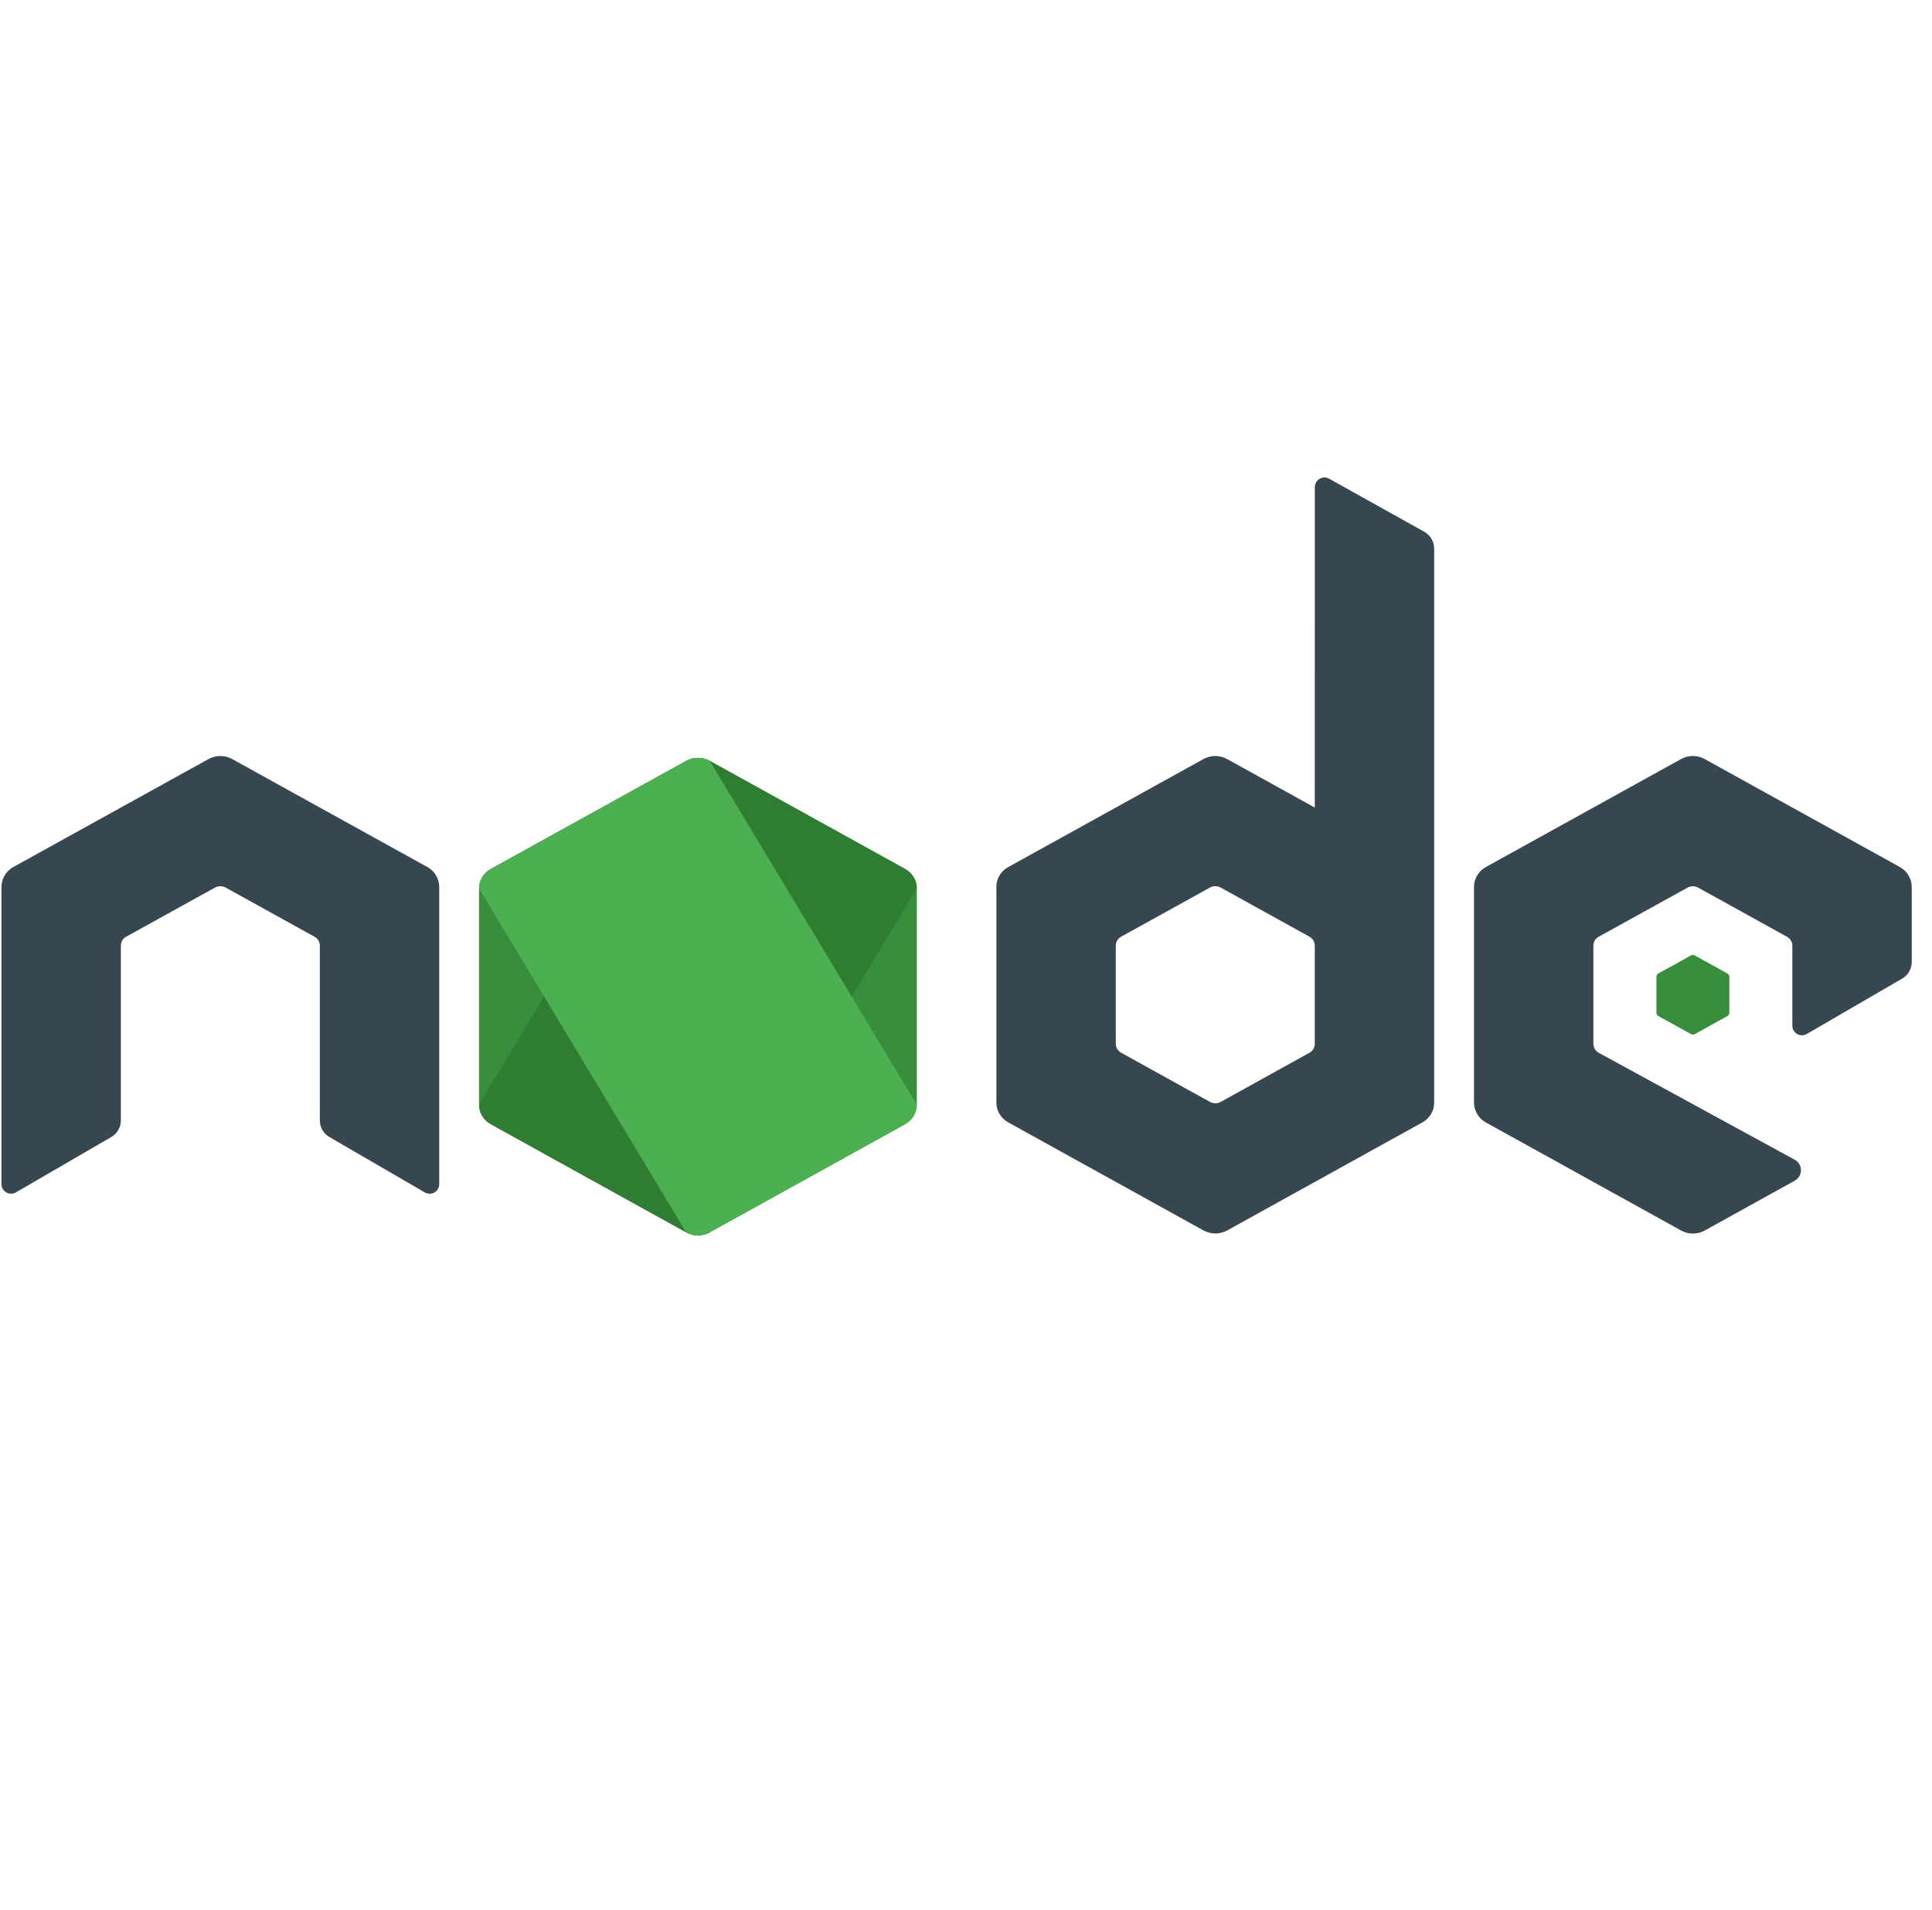 <svg xmlns="http://www.w3.org/2000/svg" width="89" height="88" viewBox="0 0 89 88" fill="none"><g clip-path="url(#clip0_1278_12107)"><path d="M31.608 35.057L22.612 40.035C22.274 40.22 22.067 40.564 22.067 40.937V50.897C22.067 51.269 22.274 51.612 22.612 51.799L31.61 56.78C31.945 56.965 32.361 56.965 32.697 56.78L41.693 51.799C42.027 51.612 42.234 51.269 42.234 50.897V40.937C42.234 40.564 42.027 40.222 41.69 40.035L32.695 35.057C32.527 34.964 32.338 34.918 32.151 34.918C31.962 34.918 31.775 34.964 31.606 35.057M77.894 44.024L76.394 44.853C76.338 44.884 76.305 44.941 76.305 45.003V46.664C76.305 46.726 76.34 46.783 76.394 46.814L77.894 47.645C77.951 47.676 78.019 47.676 78.076 47.645L79.575 46.814C79.63 46.783 79.665 46.726 79.665 46.664V45.003C79.665 44.941 79.63 44.884 79.573 44.853L78.074 44.024C78.046 44.007 78.015 44 77.984 44C77.953 44 77.922 44.007 77.894 44.024Z" fill="#388E3C"></path><path d="M65.611 24.501L61.231 22.057C61.093 21.98 60.925 21.982 60.789 22.062C60.653 22.143 60.569 22.288 60.569 22.446L60.567 37.208L56.528 34.973C56.36 34.879 56.171 34.833 55.984 34.833C55.797 34.833 55.608 34.879 55.439 34.973H55.441L46.445 39.95C46.108 40.135 45.9 40.48 45.9 40.85V50.811C45.9 51.183 46.108 51.526 46.445 51.713L55.443 56.694C55.778 56.879 56.195 56.879 56.53 56.694L65.526 51.713C65.86 51.528 66.067 51.183 66.067 50.811V25.278C66.067 24.955 65.891 24.658 65.611 24.501ZM60.321 48.506L56.233 50.771C56.081 50.855 55.892 50.855 55.74 50.771L51.65 48.506C51.494 48.422 51.4 48.264 51.4 48.096V43.567C51.4 43.399 51.494 43.243 51.648 43.157L55.738 40.894C55.815 40.852 55.898 40.832 55.984 40.832C56.07 40.832 56.154 40.854 56.231 40.894L60.32 43.157C60.474 43.243 60.567 43.401 60.567 43.569V48.098C60.567 48.264 60.474 48.422 60.321 48.506Z" fill="#37474F"></path><path d="M31.608 35.057L22.067 50.897C22.067 51.269 22.274 51.612 22.612 51.799L31.61 56.78C31.945 56.965 32.362 56.965 32.697 56.78L42.234 40.937C42.234 40.564 42.027 40.222 41.69 40.035L32.695 35.057C32.527 34.964 32.338 34.918 32.151 34.918C31.962 34.918 31.775 34.964 31.606 35.057" fill="#2E7D32"></path><path d="M31.608 35.057L22.612 40.035C22.274 40.22 22.067 40.564 22.067 40.937L31.608 56.78C31.944 56.965 32.36 56.965 32.695 56.78L41.691 51.799C42.027 51.612 42.234 51.269 42.234 50.897L32.695 35.057C32.527 34.964 32.338 34.918 32.151 34.918C31.962 34.918 31.775 34.964 31.606 35.057" fill="#4CAF50"></path><path d="M87.523 39.95L78.528 34.973C78.36 34.879 78.171 34.833 77.984 34.833C77.797 34.833 77.608 34.879 77.44 34.973L68.445 39.95C68.11 40.135 67.901 40.487 67.901 40.872V50.792C67.901 51.176 68.11 51.529 68.445 51.715L77.443 56.696C77.781 56.883 78.193 56.883 78.53 56.696L82.679 54.399C83.059 54.188 83.057 53.643 82.675 53.434L73.648 48.508C73.496 48.422 73.401 48.263 73.401 48.09V43.569C73.401 43.401 73.492 43.245 73.639 43.164L77.737 40.898H77.735C77.812 40.856 77.896 40.836 77.982 40.836C78.068 40.836 78.153 40.858 78.23 40.898L82.327 43.166C82.474 43.246 82.566 43.402 82.566 43.571V47.26C82.566 47.417 82.65 47.564 82.787 47.643C82.925 47.72 83.094 47.72 83.231 47.641L87.627 45.087C87.899 44.929 88.067 44.638 88.067 44.323V40.876C88.067 40.489 87.858 40.135 87.523 39.95ZM19.69 39.95L10.695 34.973C10.527 34.879 10.338 34.833 10.151 34.833C9.964 34.833 9.775 34.879 9.606 34.973L0.612 39.95C0.276 40.135 0.067 40.487 0.067 40.872V54.558C0.067 54.716 0.152 54.862 0.289 54.941C0.427 55.018 0.595 55.018 0.733 54.94L5.129 52.386C5.401 52.228 5.567 51.937 5.567 51.621V43.567C5.567 43.399 5.659 43.243 5.806 43.162L9.903 40.896C9.98 40.854 10.065 40.834 10.151 40.834C10.237 40.834 10.321 40.856 10.398 40.896L14.496 43.164C14.642 43.245 14.734 43.401 14.734 43.569V51.623C14.734 51.938 14.901 52.23 15.174 52.388L19.57 54.941C19.708 55.02 19.877 55.02 20.014 54.943C20.15 54.862 20.234 54.716 20.234 54.558V40.874C20.234 40.489 20.025 40.135 19.69 39.95Z" fill="#37474F"></path></g><defs><clipPath id="clip0_1278_12107"><rect width="88" height="88" fill="white" transform="translate(0.067)"></rect></clipPath></defs></svg>